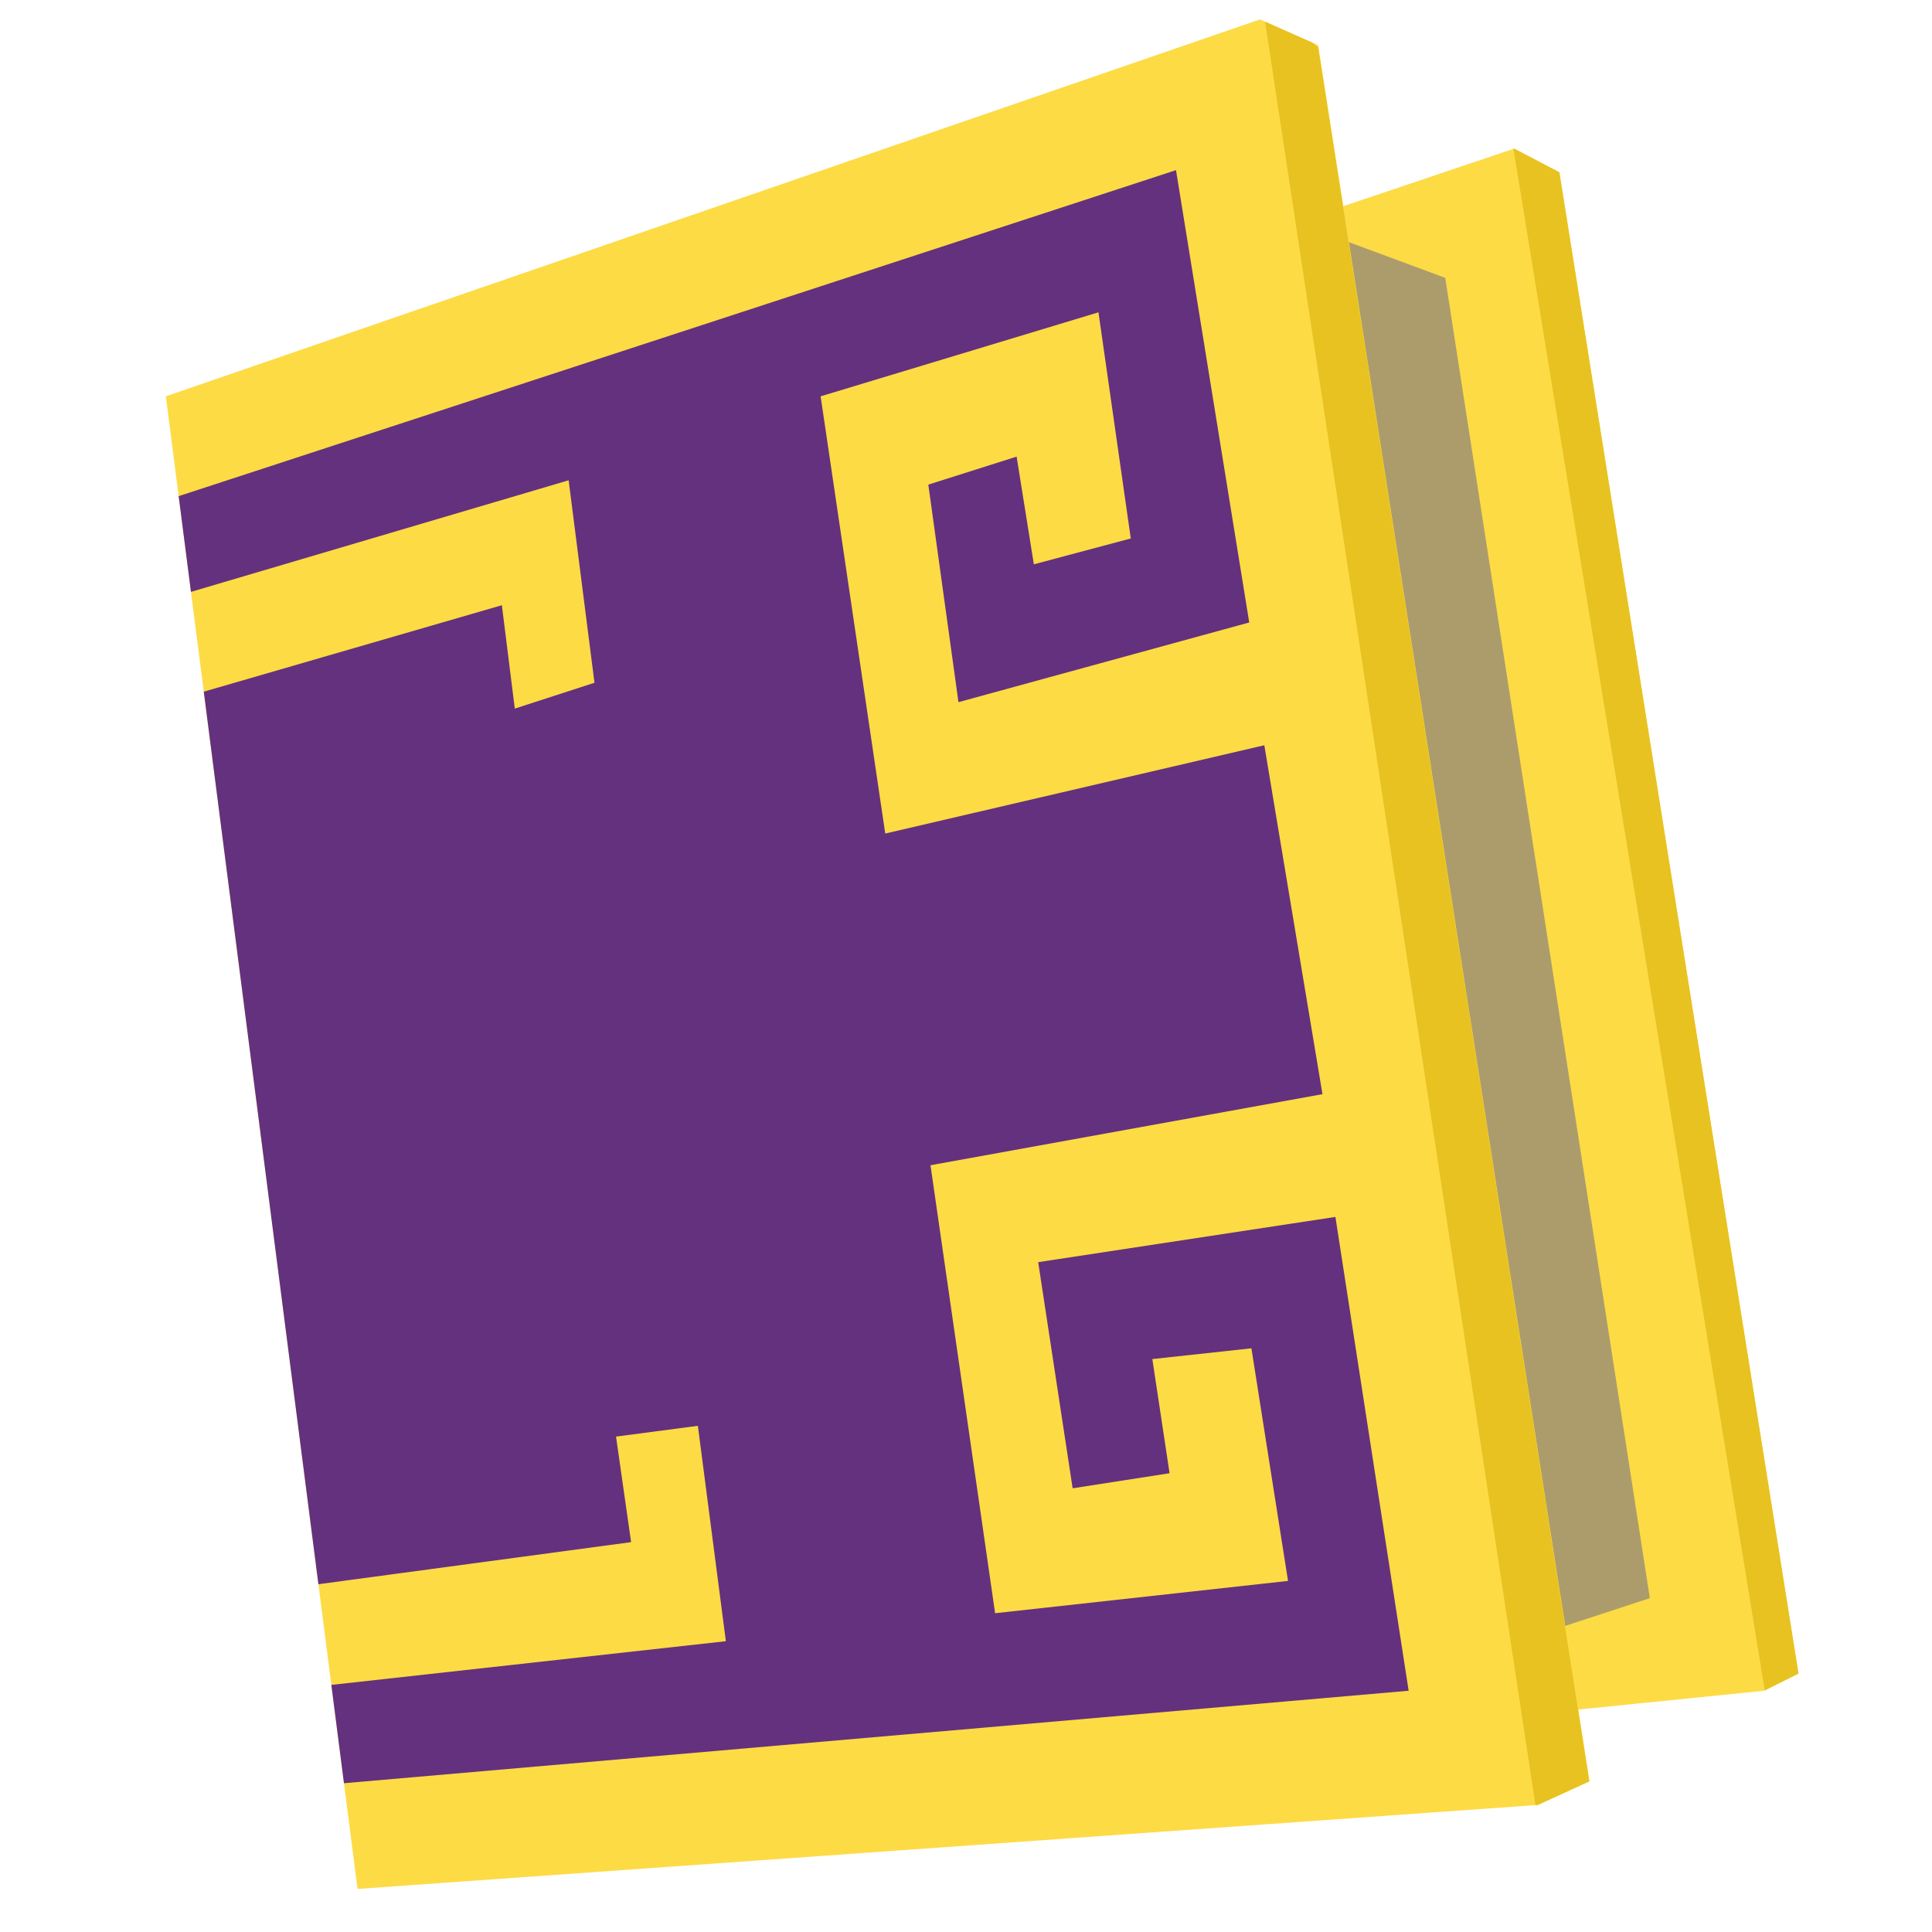 <svg width="512" height="512" xml:space="preserve" xmlns="http://www.w3.org/2000/svg"><defs><clipPath id="a"><path d="m43.951 105.03 289.96-99.889 15.411 6.85 71.92 460.06-13.699 6.278-312.79 22.261z" fill="#fddb45"/></clipPath><clipPath id="b"><path d="m43.951 105.03 289.96-99.889 15.411 6.85 71.92 460.06-13.699 6.278-312.79 22.261z" fill="#fddb45"/></clipPath><clipPath id="c"><path d="m348.75 57.079 52.513-17.695 11.987 6.279 63.358 397.84-9.133 4.566-56.508 5.708z" fill="#fdd41f"/></clipPath></defs><path d="m348.75 57.079 52.513-17.695 11.987 6.279 63.358 397.84-9.133 4.566-56.508 5.708z" fill="#fddb45"/><path d="m352.18 62.216 30.823 11.416 54.225 349.9-33.106 10.845z" fill="#ac9c6c"/><path d="m43.951 105.03 289.96-99.889 15.411 6.85 71.92 460.06-13.699 6.278-312.79 22.261z" fill="#fddb45"/><path d="m46.234 131.85 265.42-86.76 19.407 119.87-77.057 21.119-7.991-57.65 23.402-7.42 4.566 28.54 25.686-6.85-8.562-59.933-73.632 22.261 17.124 115.87 100.46-23.402 15.411 92.468-103.88 18.836 17.124 118.72 77.628-8.562-9.703-61.645-26.256 2.854 4.566 30.252-25.686 3.996-9.132-59.933 78.769-11.987 19.407 125.57-282.61 24.544-3.223-26.055 104.89-11.618-7.42-57.08-21.69 2.855 3.995 27.969-83.572 11.249-30.085-236.51 79.409-23.033 3.425 27.398 21.119-6.85-6.85-53.654-100.46 29.681z" clip-path="url(#a)" fill="#64317e"/><path d="m334.48.57 14.841 11.988 71.92 460.06-13.128 13.699z" clip-path="url(#b)" fill="#e7c221"/><path d="m400.7 37.101 67.924 416.68 13.128-9.703-66.212-404.12z" clip-path="url(#c)" fill="#e7c221"/></svg>